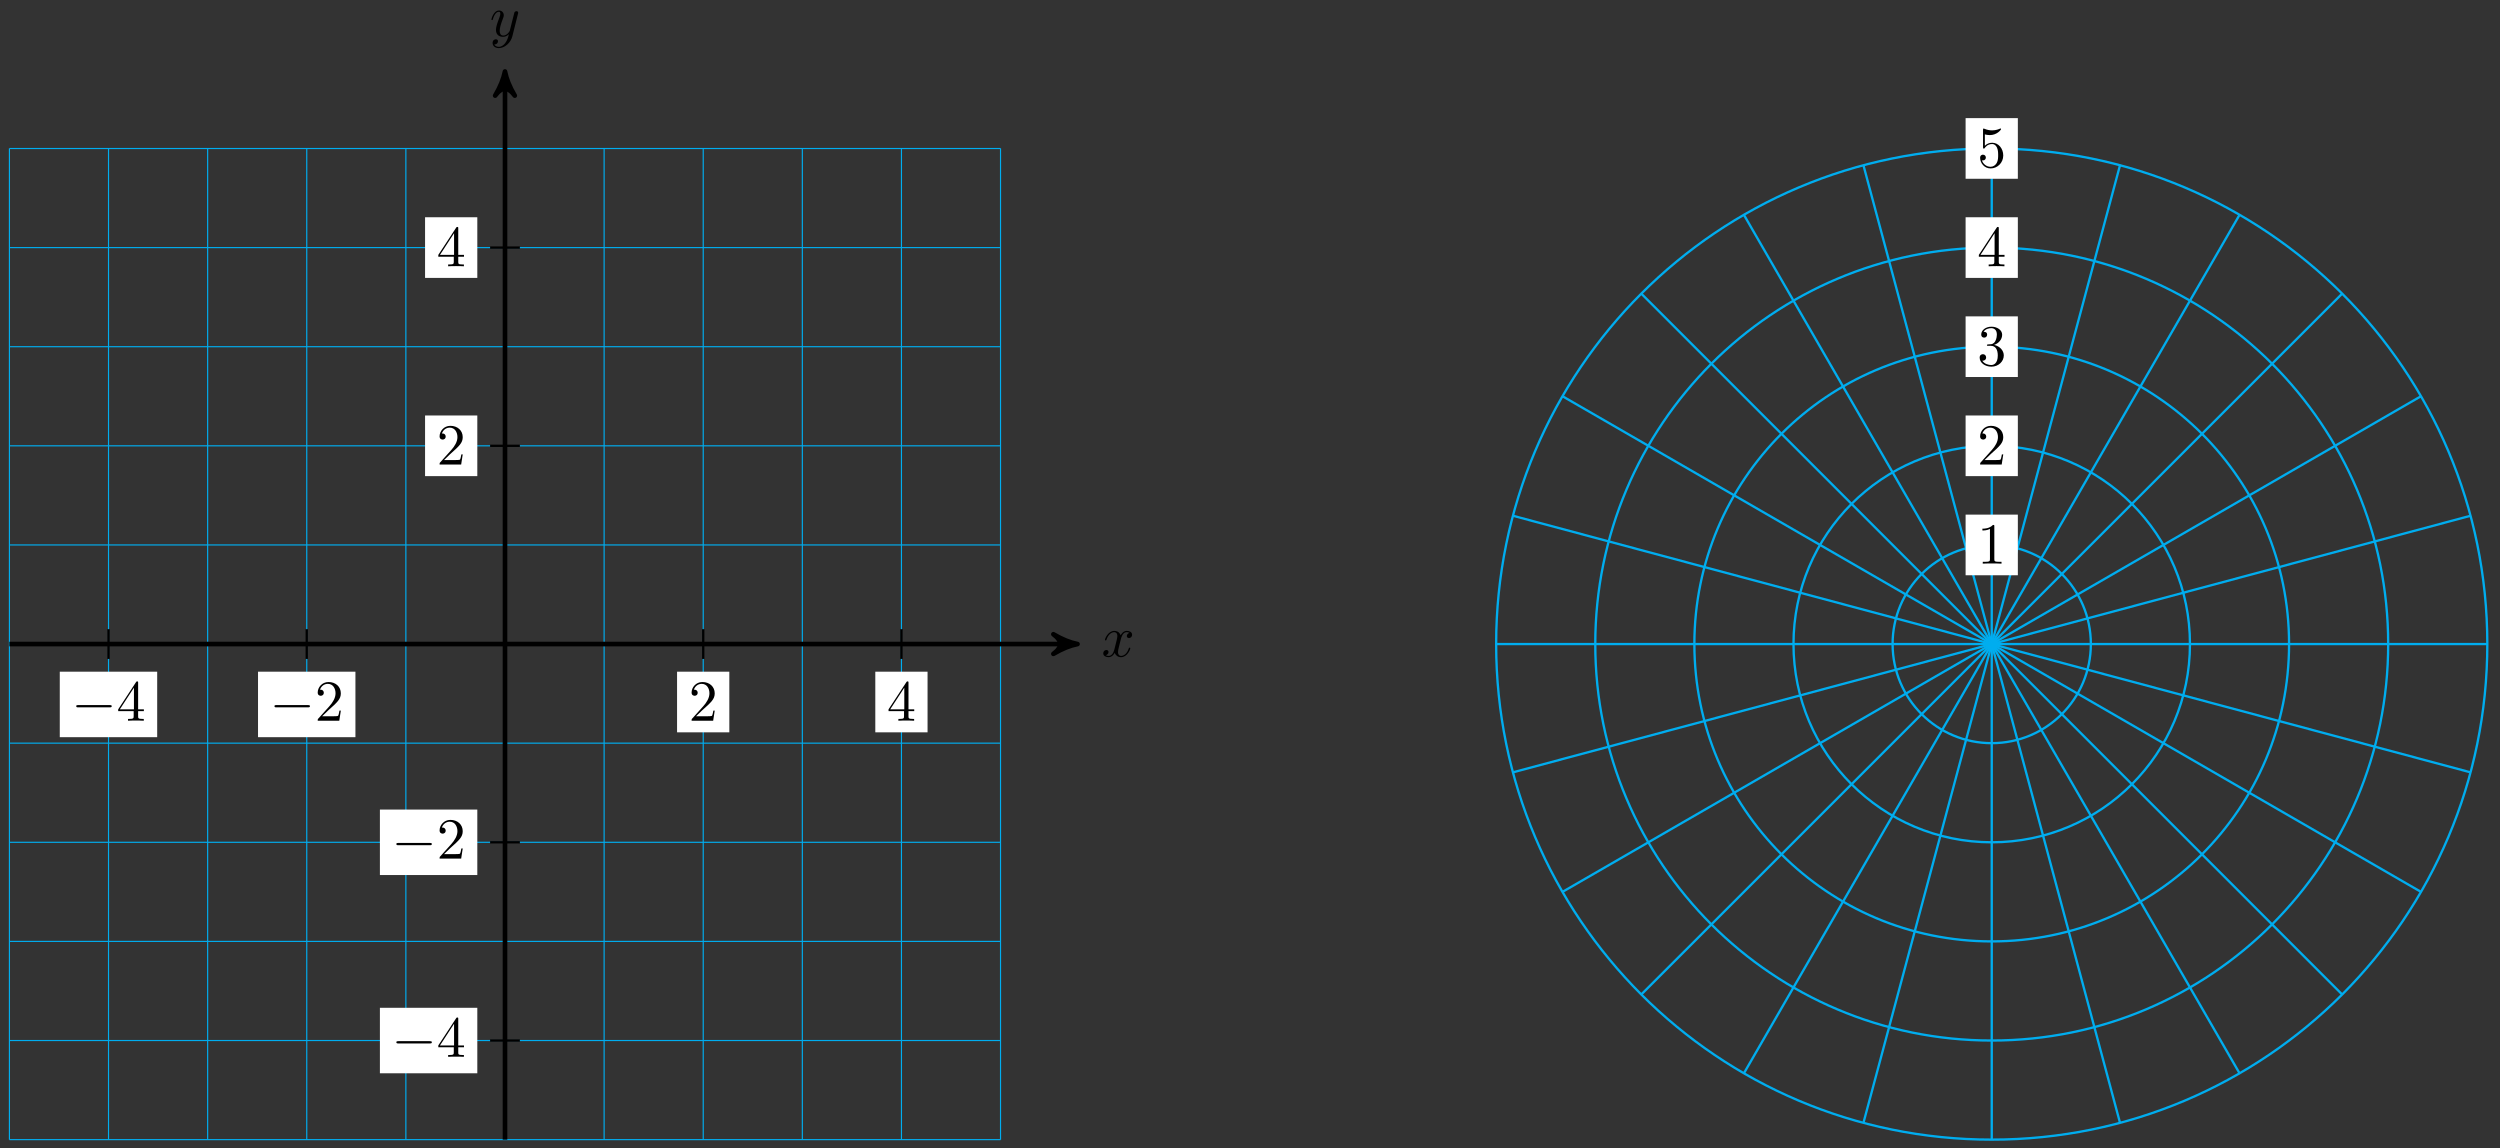 <?xml version="1.0" encoding="UTF-8"?>
<svg xmlns="http://www.w3.org/2000/svg" xmlns:xlink="http://www.w3.org/1999/xlink" width="429pt" height="197pt" viewBox="0 0 429 197" version="1.1">
<rect x="0" y="0" width="429" height="197" fill="#333333" stroke="none"/>
<defs>
<g>
<symbol overflow="visible" id="glyph0-0">
<path style="stroke:none;" d=""/>
</symbol>
<symbol overflow="visible" id="glyph0-1">
<path style="stroke:none;" d="M 3.328 -3.016 C 3.391 -3.266 3.625 -4.188 4.312 -4.188 C 4.359 -4.188 4.609 -4.188 4.812 -4.062 C 4.531 -4 4.344 -3.766 4.344 -3.516 C 4.344 -3.359 4.453 -3.172 4.719 -3.172 C 4.938 -3.172 5.25 -3.344 5.25 -3.75 C 5.25 -4.266 4.672 -4.406 4.328 -4.406 C 3.75 -4.406 3.406 -3.875 3.281 -3.656 C 3.031 -4.312 2.5 -4.406 2.203 -4.406 C 1.172 -4.406 0.594 -3.125 0.594 -2.875 C 0.594 -2.766 0.703 -2.766 0.719 -2.766 C 0.797 -2.766 0.828 -2.797 0.844 -2.875 C 1.188 -3.938 1.844 -4.188 2.188 -4.188 C 2.375 -4.188 2.719 -4.094 2.719 -3.516 C 2.719 -3.203 2.547 -2.547 2.188 -1.141 C 2.031 -0.531 1.672 -0.109 1.234 -0.109 C 1.172 -0.109 0.953 -0.109 0.734 -0.234 C 0.984 -0.297 1.203 -0.5 1.203 -0.781 C 1.203 -1.047 0.984 -1.125 0.844 -1.125 C 0.531 -1.125 0.297 -0.875 0.297 -0.547 C 0.297 -0.094 0.781 0.109 1.219 0.109 C 1.891 0.109 2.25 -0.594 2.266 -0.641 C 2.391 -0.281 2.75 0.109 3.344 0.109 C 4.375 0.109 4.938 -1.172 4.938 -1.422 C 4.938 -1.531 4.859 -1.531 4.828 -1.531 C 4.734 -1.531 4.719 -1.484 4.688 -1.422 C 4.359 -0.344 3.688 -0.109 3.375 -0.109 C 2.984 -0.109 2.828 -0.422 2.828 -0.766 C 2.828 -0.984 2.875 -1.203 2.984 -1.641 Z M 3.328 -3.016 "/>
</symbol>
<symbol overflow="visible" id="glyph0-2">
<path style="stroke:none;" d="M 4.844 -3.797 C 4.891 -3.938 4.891 -3.953 4.891 -4.031 C 4.891 -4.203 4.75 -4.297 4.594 -4.297 C 4.5 -4.297 4.344 -4.234 4.25 -4.094 C 4.234 -4.031 4.141 -3.734 4.109 -3.547 C 4.031 -3.297 3.969 -3.016 3.906 -2.75 L 3.453 -0.953 C 3.422 -0.812 2.984 -0.109 2.328 -0.109 C 1.828 -0.109 1.719 -0.547 1.719 -0.922 C 1.719 -1.375 1.891 -2 2.219 -2.875 C 2.375 -3.281 2.422 -3.391 2.422 -3.594 C 2.422 -4.031 2.109 -4.406 1.609 -4.406 C 0.656 -4.406 0.297 -2.953 0.297 -2.875 C 0.297 -2.766 0.391 -2.766 0.406 -2.766 C 0.516 -2.766 0.516 -2.797 0.562 -2.953 C 0.844 -3.891 1.234 -4.188 1.578 -4.188 C 1.656 -4.188 1.828 -4.188 1.828 -3.875 C 1.828 -3.625 1.719 -3.359 1.656 -3.172 C 1.25 -2.109 1.078 -1.547 1.078 -1.078 C 1.078 -0.188 1.703 0.109 2.297 0.109 C 2.688 0.109 3.016 -0.062 3.297 -0.344 C 3.172 0.172 3.047 0.672 2.656 1.203 C 2.391 1.531 2.016 1.828 1.562 1.828 C 1.422 1.828 0.969 1.797 0.797 1.406 C 0.953 1.406 1.094 1.406 1.219 1.281 C 1.328 1.203 1.422 1.062 1.422 0.875 C 1.422 0.562 1.156 0.531 1.062 0.531 C 0.828 0.531 0.5 0.688 0.5 1.172 C 0.5 1.672 0.938 2.047 1.562 2.047 C 2.578 2.047 3.609 1.141 3.891 0.016 Z M 4.844 -3.797 "/>
</symbol>
<symbol overflow="visible" id="glyph1-0">
<path style="stroke:none;" d=""/>
</symbol>
<symbol overflow="visible" id="glyph1-1">
<path style="stroke:none;" d="M 6.562 -2.297 C 6.734 -2.297 6.922 -2.297 6.922 -2.5 C 6.922 -2.688 6.734 -2.688 6.562 -2.688 L 1.172 -2.688 C 1 -2.688 0.828 -2.688 0.828 -2.5 C 0.828 -2.297 1 -2.297 1.172 -2.297 Z M 6.562 -2.297 "/>
</symbol>
<symbol overflow="visible" id="glyph2-0">
<path style="stroke:none;" d=""/>
</symbol>
<symbol overflow="visible" id="glyph2-1">
<path style="stroke:none;" d="M 2.938 -1.641 L 2.938 -0.781 C 2.938 -0.422 2.906 -0.312 2.172 -0.312 L 1.969 -0.312 L 1.969 0 C 2.375 -0.031 2.891 -0.031 3.312 -0.031 C 3.734 -0.031 4.25 -0.031 4.672 0 L 4.672 -0.312 L 4.453 -0.312 C 3.719 -0.312 3.703 -0.422 3.703 -0.781 L 3.703 -1.641 L 4.688 -1.641 L 4.688 -1.953 L 3.703 -1.953 L 3.703 -6.484 C 3.703 -6.688 3.703 -6.75 3.531 -6.75 C 3.453 -6.75 3.422 -6.75 3.344 -6.625 L 0.281 -1.953 L 0.281 -1.641 Z M 2.984 -1.953 L 0.562 -1.953 L 2.984 -5.672 Z M 2.984 -1.953 "/>
</symbol>
<symbol overflow="visible" id="glyph2-2">
<path style="stroke:none;" d="M 1.266 -0.766 L 2.328 -1.797 C 3.875 -3.172 4.469 -3.703 4.469 -4.703 C 4.469 -5.844 3.578 -6.641 2.359 -6.641 C 1.234 -6.641 0.5 -5.719 0.5 -4.828 C 0.5 -4.281 1 -4.281 1.031 -4.281 C 1.203 -4.281 1.547 -4.391 1.547 -4.812 C 1.547 -5.062 1.359 -5.328 1.016 -5.328 C 0.938 -5.328 0.922 -5.328 0.891 -5.312 C 1.109 -5.969 1.656 -6.328 2.234 -6.328 C 3.141 -6.328 3.562 -5.516 3.562 -4.703 C 3.562 -3.906 3.078 -3.125 2.516 -2.5 L 0.609 -0.375 C 0.5 -0.266 0.5 -0.234 0.5 0 L 4.203 0 L 4.469 -1.734 L 4.234 -1.734 C 4.172 -1.438 4.109 -1 4 -0.844 C 3.938 -0.766 3.281 -0.766 3.062 -0.766 Z M 1.266 -0.766 "/>
</symbol>
<symbol overflow="visible" id="glyph2-3">
<path style="stroke:none;" d="M 2.938 -6.375 C 2.938 -6.625 2.938 -6.641 2.703 -6.641 C 2.078 -6 1.203 -6 0.891 -6 L 0.891 -5.688 C 1.094 -5.688 1.672 -5.688 2.188 -5.953 L 2.188 -0.781 C 2.188 -0.422 2.156 -0.312 1.266 -0.312 L 0.953 -0.312 L 0.953 0 C 1.297 -0.031 2.156 -0.031 2.562 -0.031 C 2.953 -0.031 3.828 -0.031 4.172 0 L 4.172 -0.312 L 3.859 -0.312 C 2.953 -0.312 2.938 -0.422 2.938 -0.781 Z M 2.938 -6.375 "/>
</symbol>
<symbol overflow="visible" id="glyph2-4">
<path style="stroke:none;" d="M 2.891 -3.516 C 3.703 -3.781 4.281 -4.469 4.281 -5.266 C 4.281 -6.078 3.406 -6.641 2.453 -6.641 C 1.453 -6.641 0.688 -6.047 0.688 -5.281 C 0.688 -4.953 0.906 -4.766 1.203 -4.766 C 1.5 -4.766 1.703 -4.984 1.703 -5.281 C 1.703 -5.766 1.234 -5.766 1.094 -5.766 C 1.391 -6.266 2.047 -6.391 2.406 -6.391 C 2.828 -6.391 3.375 -6.172 3.375 -5.281 C 3.375 -5.156 3.344 -4.578 3.094 -4.141 C 2.797 -3.656 2.453 -3.625 2.203 -3.625 C 2.125 -3.609 1.891 -3.594 1.812 -3.594 C 1.734 -3.578 1.672 -3.562 1.672 -3.469 C 1.672 -3.359 1.734 -3.359 1.906 -3.359 L 2.344 -3.359 C 3.156 -3.359 3.531 -2.688 3.531 -1.703 C 3.531 -0.344 2.844 -0.062 2.406 -0.062 C 1.969 -0.062 1.219 -0.234 0.875 -0.812 C 1.219 -0.766 1.531 -0.984 1.531 -1.359 C 1.531 -1.719 1.266 -1.922 0.984 -1.922 C 0.734 -1.922 0.422 -1.781 0.422 -1.344 C 0.422 -0.438 1.344 0.219 2.438 0.219 C 3.656 0.219 4.562 -0.688 4.562 -1.703 C 4.562 -2.516 3.922 -3.297 2.891 -3.516 Z M 2.891 -3.516 "/>
</symbol>
<symbol overflow="visible" id="glyph2-5">
<path style="stroke:none;" d="M 4.469 -2 C 4.469 -3.188 3.656 -4.188 2.578 -4.188 C 2.109 -4.188 1.672 -4.031 1.312 -3.672 L 1.312 -5.625 C 1.516 -5.562 1.844 -5.5 2.156 -5.5 C 3.391 -5.5 4.094 -6.406 4.094 -6.531 C 4.094 -6.594 4.062 -6.641 3.984 -6.641 C 3.984 -6.641 3.953 -6.641 3.906 -6.609 C 3.703 -6.516 3.219 -6.312 2.547 -6.312 C 2.156 -6.312 1.688 -6.391 1.219 -6.594 C 1.141 -6.625 1.125 -6.625 1.109 -6.625 C 1 -6.625 1 -6.547 1 -6.391 L 1 -3.438 C 1 -3.266 1 -3.188 1.141 -3.188 C 1.219 -3.188 1.234 -3.203 1.281 -3.266 C 1.391 -3.422 1.75 -3.969 2.562 -3.969 C 3.078 -3.969 3.328 -3.516 3.406 -3.328 C 3.562 -2.953 3.594 -2.578 3.594 -2.078 C 3.594 -1.719 3.594 -1.125 3.344 -0.703 C 3.109 -0.312 2.734 -0.062 2.281 -0.062 C 1.562 -0.062 0.984 -0.594 0.812 -1.172 C 0.844 -1.172 0.875 -1.156 0.984 -1.156 C 1.312 -1.156 1.484 -1.406 1.484 -1.641 C 1.484 -1.891 1.312 -2.141 0.984 -2.141 C 0.844 -2.141 0.5 -2.062 0.5 -1.609 C 0.5 -0.75 1.188 0.219 2.297 0.219 C 3.453 0.219 4.469 -0.734 4.469 -2 Z M 4.469 -2 "/>
</symbol>
</g>
</defs>
<g id="surface1">
<path style="fill:none;stroke-width:0.199;stroke-linecap:butt;stroke-linejoin:miter;stroke:rgb(0%,67.839%,93.729%);stroke-opacity:1;stroke-miterlimit:10;" d="M -340.163 -85.041 L -170.081 -85.041 M -340.163 -68.035 L -170.081 -68.035 M -340.163 -51.024 L -170.081 -51.024 M -340.163 -34.017 L -170.081 -34.017 M -340.163 -17.006 L -170.081 -17.006 M -340.163 0 L -170.081 0 M -340.163 17.007 L -170.081 17.007 M -340.163 34.018 L -170.081 34.018 M -340.163 51.025 L -170.081 51.025 M -340.163 68.031 L -170.081 68.031 M -340.163 85.034 L -170.081 85.034 M -340.163 -85.041 L -340.163 85.042 M -323.156 -85.041 L -323.156 85.042 M -306.148 -85.041 L -306.148 85.042 M -289.141 -85.041 L -289.141 85.042 M -272.133 -85.041 L -272.133 85.042 M -255.122 -85.041 L -255.122 85.042 M -238.115 -85.041 L -238.115 85.042 M -221.107 -85.041 L -221.107 85.042 M -204.1 -85.041 L -204.1 85.042 M -187.092 -85.041 L -187.092 85.042 M -170.089 -85.041 L -170.089 85.042 " transform="matrix(1,0,0,-1,341.78,110.52)"/>
<path style="fill:none;stroke-width:0.797;stroke-linecap:butt;stroke-linejoin:miter;stroke:rgb(0%,0%,0%);stroke-opacity:1;stroke-miterlimit:10;" d="M -340.163 0 L -157.909 0 " transform="matrix(1,0,0,-1,341.78,110.52)"/>
<path style="fill-rule:nonzero;fill:rgb(0%,0%,0%);fill-opacity:1;stroke-width:0.797;stroke-linecap:butt;stroke-linejoin:round;stroke:rgb(0%,0%,0%);stroke-opacity:1;stroke-miterlimit:10;" d="M 1.036 0 C -0.26 0.258 -1.553 0.778 -3.108 1.684 C -1.553 0.52 -1.553 -0.519 -3.108 -1.683 C -1.553 -0.777 -0.26 -0.257 1.036 0 Z M 1.036 0 " transform="matrix(1,0,0,-1,183.866,110.52)"/>
<g style="fill:rgb(0%,0%,0%);fill-opacity:1;">
  <use xlink:href="#glyph0-1" x="189.019" y="112.665"/>
</g>
<path style="fill:none;stroke-width:0.797;stroke-linecap:butt;stroke-linejoin:miter;stroke:rgb(0%,0%,0%);stroke-opacity:1;stroke-miterlimit:10;" d="M -255.122 -85.041 L -255.122 97.213 " transform="matrix(1,0,0,-1,341.78,110.52)"/>
<path style="fill-rule:nonzero;fill:rgb(0%,0%,0%);fill-opacity:1;stroke-width:0.797;stroke-linecap:butt;stroke-linejoin:round;stroke:rgb(0%,0%,0%);stroke-opacity:1;stroke-miterlimit:10;" d="M 1.035 -0.002 C -0.258 0.26 -1.555 0.776 -3.109 1.682 C -1.555 0.518 -1.555 -0.517 -3.109 -1.685 C -1.555 -0.775 -0.258 -0.26 1.035 -0.002 Z M 1.035 -0.002 " transform="matrix(0,-1,-1,0,86.651,13.301)"/>
<g style="fill:rgb(0%,0%,0%);fill-opacity:1;">
  <use xlink:href="#glyph0-2" x="84.029" y="6.21"/>
</g>
<path style="fill:none;stroke-width:0.399;stroke-linecap:butt;stroke-linejoin:miter;stroke:rgb(0%,0%,0%);stroke-opacity:1;stroke-miterlimit:10;" d="M -323.156 2.551 L -323.156 -2.55 " transform="matrix(1,0,0,-1,341.78,110.52)"/>
<path style=" stroke:none;fill-rule:nonzero;fill:rgb(100%,100%,100%);fill-opacity:1;" d="M 10.258 126.5 L 26.973 126.5 L 26.973 115.262 L 10.258 115.262 Z M 10.258 126.5 "/>
<g style="fill:rgb(0%,0%,0%);fill-opacity:1;">
  <use xlink:href="#glyph1-1" x="12.251" y="123.677"/>
</g>
<g style="fill:rgb(0%,0%,0%);fill-opacity:1;">
  <use xlink:href="#glyph2-1" x="20" y="123.677"/>
</g>
<path style="fill:none;stroke-width:0.399;stroke-linecap:butt;stroke-linejoin:miter;stroke:rgb(0%,0%,0%);stroke-opacity:1;stroke-miterlimit:10;" d="M -252.571 -68.035 L -257.677 -68.035 " transform="matrix(1,0,0,-1,341.78,110.52)"/>
<path style=" stroke:none;fill-rule:nonzero;fill:rgb(100%,100%,100%);fill-opacity:1;" d="M 65.191 184.176 L 81.906 184.176 L 81.906 172.938 L 65.191 172.938 Z M 65.191 184.176 "/>
<g style="fill:rgb(0%,0%,0%);fill-opacity:1;">
  <use xlink:href="#glyph1-1" x="67.184" y="181.352"/>
</g>
<g style="fill:rgb(0%,0%,0%);fill-opacity:1;">
  <use xlink:href="#glyph2-1" x="74.933" y="181.352"/>
</g>
<path style="fill:none;stroke-width:0.399;stroke-linecap:butt;stroke-linejoin:miter;stroke:rgb(0%,0%,0%);stroke-opacity:1;stroke-miterlimit:10;" d="M -289.141 2.551 L -289.141 -2.55 " transform="matrix(1,0,0,-1,341.78,110.52)"/>
<path style=" stroke:none;fill-rule:nonzero;fill:rgb(100%,100%,100%);fill-opacity:1;" d="M 44.277 126.5 L 60.992 126.5 L 60.992 115.262 L 44.277 115.262 Z M 44.277 126.5 "/>
<g style="fill:rgb(0%,0%,0%);fill-opacity:1;">
  <use xlink:href="#glyph1-1" x="46.268" y="123.677"/>
</g>
<g style="fill:rgb(0%,0%,0%);fill-opacity:1;">
  <use xlink:href="#glyph2-2" x="54.017" y="123.677"/>
</g>
<path style="fill:none;stroke-width:0.399;stroke-linecap:butt;stroke-linejoin:miter;stroke:rgb(0%,0%,0%);stroke-opacity:1;stroke-miterlimit:10;" d="M -252.571 -34.017 L -257.677 -34.017 " transform="matrix(1,0,0,-1,341.78,110.52)"/>
<path style=" stroke:none;fill-rule:nonzero;fill:rgb(100%,100%,100%);fill-opacity:1;" d="M 65.191 150.156 L 81.906 150.156 L 81.906 138.922 L 65.191 138.922 Z M 65.191 150.156 "/>
<g style="fill:rgb(0%,0%,0%);fill-opacity:1;">
  <use xlink:href="#glyph1-1" x="67.184" y="147.334"/>
</g>
<g style="fill:rgb(0%,0%,0%);fill-opacity:1;">
  <use xlink:href="#glyph2-2" x="74.933" y="147.334"/>
</g>
<path style="fill:none;stroke-width:0.399;stroke-linecap:butt;stroke-linejoin:miter;stroke:rgb(0%,0%,0%);stroke-opacity:1;stroke-miterlimit:10;" d="M -221.107 2.551 L -221.107 -2.55 " transform="matrix(1,0,0,-1,341.78,110.52)"/>
<path style=" stroke:none;fill-rule:nonzero;fill:rgb(100%,100%,100%);fill-opacity:1;" d="M 116.184 125.668 L 125.152 125.668 L 125.152 115.262 L 116.184 115.262 Z M 116.184 125.668 "/>
<g style="fill:rgb(0%,0%,0%);fill-opacity:1;">
  <use xlink:href="#glyph2-2" x="118.177" y="123.677"/>
</g>
<path style="fill:none;stroke-width:0.399;stroke-linecap:butt;stroke-linejoin:miter;stroke:rgb(0%,0%,0%);stroke-opacity:1;stroke-miterlimit:10;" d="M -252.571 34.018 L -257.677 34.018 " transform="matrix(1,0,0,-1,341.78,110.52)"/>
<path style=" stroke:none;fill-rule:nonzero;fill:rgb(100%,100%,100%);fill-opacity:1;" d="M 72.941 81.703 L 81.906 81.703 L 81.906 71.297 L 72.941 71.297 Z M 72.941 81.703 "/>
<g style="fill:rgb(0%,0%,0%);fill-opacity:1;">
  <use xlink:href="#glyph2-2" x="74.933" y="79.712"/>
</g>
<path style="fill:none;stroke-width:0.399;stroke-linecap:butt;stroke-linejoin:miter;stroke:rgb(0%,0%,0%);stroke-opacity:1;stroke-miterlimit:10;" d="M -187.092 2.551 L -187.092 -2.55 " transform="matrix(1,0,0,-1,341.78,110.52)"/>
<path style=" stroke:none;fill-rule:nonzero;fill:rgb(100%,100%,100%);fill-opacity:1;" d="M 150.203 125.668 L 159.168 125.668 L 159.168 115.262 L 150.203 115.262 Z M 150.203 125.668 "/>
<g style="fill:rgb(0%,0%,0%);fill-opacity:1;">
  <use xlink:href="#glyph2-1" x="152.194" y="123.677"/>
</g>
<path style="fill:none;stroke-width:0.399;stroke-linecap:butt;stroke-linejoin:miter;stroke:rgb(0%,0%,0%);stroke-opacity:1;stroke-miterlimit:10;" d="M -252.571 68.031 L -257.677 68.031 " transform="matrix(1,0,0,-1,341.78,110.52)"/>
<path style=" stroke:none;fill-rule:nonzero;fill:rgb(100%,100%,100%);fill-opacity:1;" d="M 72.941 47.688 L 81.906 47.688 L 81.906 37.281 L 72.941 37.281 Z M 72.941 47.688 "/>
<g style="fill:rgb(0%,0%,0%);fill-opacity:1;">
  <use xlink:href="#glyph2-1" x="74.933" y="45.693"/>
</g>
<path style="fill:none;stroke-width:0.399;stroke-linecap:butt;stroke-linejoin:miter;stroke:rgb(0%,67.839%,93.729%);stroke-opacity:1;stroke-miterlimit:10;" d="M 0.002 0 L 85.043 0 " transform="matrix(1,0,0,-1,341.78,110.52)"/>
<path style="fill:none;stroke-width:0.399;stroke-linecap:butt;stroke-linejoin:miter;stroke:rgb(0%,67.839%,93.729%);stroke-opacity:1;stroke-miterlimit:10;" d="M 0.002 0 L 82.145 22.011 " transform="matrix(1,0,0,-1,341.78,110.52)"/>
<path style="fill:none;stroke-width:0.399;stroke-linecap:butt;stroke-linejoin:miter;stroke:rgb(0%,67.839%,93.729%);stroke-opacity:1;stroke-miterlimit:10;" d="M 0.002 0 L 73.649 42.521 " transform="matrix(1,0,0,-1,341.78,110.52)"/>
<path style="fill:none;stroke-width:0.399;stroke-linecap:butt;stroke-linejoin:miter;stroke:rgb(0%,67.839%,93.729%);stroke-opacity:1;stroke-miterlimit:10;" d="M 0.002 0 L 60.133 60.133 " transform="matrix(1,0,0,-1,341.78,110.52)"/>
<path style="fill:none;stroke-width:0.399;stroke-linecap:butt;stroke-linejoin:miter;stroke:rgb(0%,67.839%,93.729%);stroke-opacity:1;stroke-miterlimit:10;" d="M 0.002 0 L 42.52 73.648 " transform="matrix(1,0,0,-1,341.78,110.52)"/>
<path style="fill:none;stroke-width:0.399;stroke-linecap:butt;stroke-linejoin:miter;stroke:rgb(0%,67.839%,93.729%);stroke-opacity:1;stroke-miterlimit:10;" d="M 0.002 0 L 22.009 82.144 " transform="matrix(1,0,0,-1,341.78,110.52)"/>
<path style="fill:none;stroke-width:0.399;stroke-linecap:butt;stroke-linejoin:miter;stroke:rgb(0%,67.839%,93.729%);stroke-opacity:1;stroke-miterlimit:10;" d="M 0.002 0 L 0.002 85.042 " transform="matrix(1,0,0,-1,341.78,110.52)"/>
<path style="fill:none;stroke-width:0.399;stroke-linecap:butt;stroke-linejoin:miter;stroke:rgb(0%,67.839%,93.729%);stroke-opacity:1;stroke-miterlimit:10;" d="M 0.002 0 L -22.01 82.144 " transform="matrix(1,0,0,-1,341.78,110.52)"/>
<path style="fill:none;stroke-width:0.399;stroke-linecap:butt;stroke-linejoin:miter;stroke:rgb(0%,67.839%,93.729%);stroke-opacity:1;stroke-miterlimit:10;" d="M 0.002 0 L -42.521 73.648 " transform="matrix(1,0,0,-1,341.78,110.52)"/>
<path style="fill:none;stroke-width:0.399;stroke-linecap:butt;stroke-linejoin:miter;stroke:rgb(0%,67.839%,93.729%);stroke-opacity:1;stroke-miterlimit:10;" d="M 0.002 0 L -60.134 60.133 " transform="matrix(1,0,0,-1,341.78,110.52)"/>
<path style="fill:none;stroke-width:0.399;stroke-linecap:butt;stroke-linejoin:miter;stroke:rgb(0%,67.839%,93.729%);stroke-opacity:1;stroke-miterlimit:10;" d="M 0.002 0 L -73.649 42.521 " transform="matrix(1,0,0,-1,341.78,110.52)"/>
<path style="fill:none;stroke-width:0.399;stroke-linecap:butt;stroke-linejoin:miter;stroke:rgb(0%,67.839%,93.729%);stroke-opacity:1;stroke-miterlimit:10;" d="M 0.002 0 L -82.145 22.011 " transform="matrix(1,0,0,-1,341.78,110.52)"/>
<path style="fill:none;stroke-width:0.399;stroke-linecap:butt;stroke-linejoin:miter;stroke:rgb(0%,67.839%,93.729%);stroke-opacity:1;stroke-miterlimit:10;" d="M 0.002 0 L -85.04 0 " transform="matrix(1,0,0,-1,341.78,110.52)"/>
<path style="fill:none;stroke-width:0.399;stroke-linecap:butt;stroke-linejoin:miter;stroke:rgb(0%,67.839%,93.729%);stroke-opacity:1;stroke-miterlimit:10;" d="M 0.002 0 L -82.145 -22.01 " transform="matrix(1,0,0,-1,341.78,110.52)"/>
<path style="fill:none;stroke-width:0.399;stroke-linecap:butt;stroke-linejoin:miter;stroke:rgb(0%,67.839%,93.729%);stroke-opacity:1;stroke-miterlimit:10;" d="M 0.002 0 L -73.649 -42.521 " transform="matrix(1,0,0,-1,341.78,110.52)"/>
<path style="fill:none;stroke-width:0.399;stroke-linecap:butt;stroke-linejoin:miter;stroke:rgb(0%,67.839%,93.729%);stroke-opacity:1;stroke-miterlimit:10;" d="M 0.002 0 L -60.134 -60.133 " transform="matrix(1,0,0,-1,341.78,110.52)"/>
<path style="fill:none;stroke-width:0.399;stroke-linecap:butt;stroke-linejoin:miter;stroke:rgb(0%,67.839%,93.729%);stroke-opacity:1;stroke-miterlimit:10;" d="M 0.002 0 L -42.521 -73.648 " transform="matrix(1,0,0,-1,341.78,110.52)"/>
<path style="fill:none;stroke-width:0.399;stroke-linecap:butt;stroke-linejoin:miter;stroke:rgb(0%,67.839%,93.729%);stroke-opacity:1;stroke-miterlimit:10;" d="M 0.002 0 L -22.01 -82.143 " transform="matrix(1,0,0,-1,341.78,110.52)"/>
<path style="fill:none;stroke-width:0.399;stroke-linecap:butt;stroke-linejoin:miter;stroke:rgb(0%,67.839%,93.729%);stroke-opacity:1;stroke-miterlimit:10;" d="M 0.002 0 L 0.002 -85.041 " transform="matrix(1,0,0,-1,341.78,110.52)"/>
<path style="fill:none;stroke-width:0.399;stroke-linecap:butt;stroke-linejoin:miter;stroke:rgb(0%,67.839%,93.729%);stroke-opacity:1;stroke-miterlimit:10;" d="M 0.002 0 L 22.009 -82.143 " transform="matrix(1,0,0,-1,341.78,110.52)"/>
<path style="fill:none;stroke-width:0.399;stroke-linecap:butt;stroke-linejoin:miter;stroke:rgb(0%,67.839%,93.729%);stroke-opacity:1;stroke-miterlimit:10;" d="M 0.002 0 L 42.52 -73.648 " transform="matrix(1,0,0,-1,341.78,110.52)"/>
<path style="fill:none;stroke-width:0.399;stroke-linecap:butt;stroke-linejoin:miter;stroke:rgb(0%,67.839%,93.729%);stroke-opacity:1;stroke-miterlimit:10;" d="M 0.002 0 L 60.133 -60.133 " transform="matrix(1,0,0,-1,341.78,110.52)"/>
<path style="fill:none;stroke-width:0.399;stroke-linecap:butt;stroke-linejoin:miter;stroke:rgb(0%,67.839%,93.729%);stroke-opacity:1;stroke-miterlimit:10;" d="M 0.002 0 L 73.649 -42.521 " transform="matrix(1,0,0,-1,341.78,110.52)"/>
<path style="fill:none;stroke-width:0.399;stroke-linecap:butt;stroke-linejoin:miter;stroke:rgb(0%,67.839%,93.729%);stroke-opacity:1;stroke-miterlimit:10;" d="M 0.002 0 L 82.145 -22.01 " transform="matrix(1,0,0,-1,341.78,110.52)"/>
<path style="fill:none;stroke-width:0.399;stroke-linecap:butt;stroke-linejoin:miter;stroke:rgb(0%,67.839%,93.729%);stroke-opacity:1;stroke-miterlimit:10;" d="M 17.009 0 C 17.009 9.394 9.392 17.007 0.002 17.007 C -9.393 17.007 -17.01 9.394 -17.01 0 C -17.01 -9.394 -9.393 -17.006 0.002 -17.006 C 9.392 -17.006 17.009 -9.394 17.009 0 Z M 17.009 0 " transform="matrix(1,0,0,-1,341.78,110.52)"/>
<path style=" stroke:none;fill-rule:nonzero;fill:rgb(100%,100%,100%);fill-opacity:1;" d="M 337.297 98.715 L 346.262 98.715 L 346.262 88.309 L 337.297 88.309 Z M 337.297 98.715 "/>
<g style="fill:rgb(0%,0%,0%);fill-opacity:1;">
  <use xlink:href="#glyph2-3" x="339.288" y="96.721"/>
</g>
<path style="fill:none;stroke-width:0.399;stroke-linecap:butt;stroke-linejoin:miter;stroke:rgb(0%,67.839%,93.729%);stroke-opacity:1;stroke-miterlimit:10;" d="M 34.017 0 C 34.017 18.788 18.786 34.018 0.002 34.018 C -18.787 34.018 -34.017 18.788 -34.017 0 C -34.017 -18.788 -18.787 -34.017 0.002 -34.017 C 18.786 -34.017 34.017 -18.788 34.017 0 Z M 34.017 0 " transform="matrix(1,0,0,-1,341.78,110.52)"/>
<path style=" stroke:none;fill-rule:nonzero;fill:rgb(100%,100%,100%);fill-opacity:1;" d="M 337.297 81.703 L 346.262 81.703 L 346.262 71.297 L 337.297 71.297 Z M 337.297 81.703 "/>
<g style="fill:rgb(0%,0%,0%);fill-opacity:1;">
  <use xlink:href="#glyph2-2" x="339.288" y="79.712"/>
</g>
<path style="fill:none;stroke-width:0.399;stroke-linecap:butt;stroke-linejoin:miter;stroke:rgb(0%,67.839%,93.729%);stroke-opacity:1;stroke-miterlimit:10;" d="M 51.024 0 C 51.024 28.182 28.181 51.025 0.002 51.025 C -28.181 51.025 -51.025 28.182 -51.025 0 C -51.025 -28.182 -28.181 -51.024 0.002 -51.024 C 28.181 -51.024 51.024 -28.182 51.024 0 Z M 51.024 0 " transform="matrix(1,0,0,-1,341.78,110.52)"/>
<path style=" stroke:none;fill-rule:nonzero;fill:rgb(100%,100%,100%);fill-opacity:1;" d="M 337.297 64.695 L 346.262 64.695 L 346.262 54.289 L 337.297 54.289 Z M 337.297 64.695 "/>
<g style="fill:rgb(0%,0%,0%);fill-opacity:1;">
  <use xlink:href="#glyph2-4" x="339.288" y="62.702"/>
</g>
<path style="fill:none;stroke-width:0.399;stroke-linecap:butt;stroke-linejoin:miter;stroke:rgb(0%,67.839%,93.729%);stroke-opacity:1;stroke-miterlimit:10;" d="M 68.032 0 C 68.032 37.572 37.575 68.031 0.002 68.031 C -37.576 68.031 -68.032 37.572 -68.032 0 C -68.032 -37.576 -37.576 -68.035 0.002 -68.035 C 37.575 -68.035 68.032 -37.576 68.032 0 Z M 68.032 0 " transform="matrix(1,0,0,-1,341.78,110.52)"/>
<path style=" stroke:none;fill-rule:nonzero;fill:rgb(100%,100%,100%);fill-opacity:1;" d="M 337.297 47.688 L 346.262 47.688 L 346.262 37.281 L 337.297 37.281 Z M 337.297 47.688 "/>
<g style="fill:rgb(0%,0%,0%);fill-opacity:1;">
  <use xlink:href="#glyph2-1" x="339.288" y="45.693"/>
</g>
<path style="fill:none;stroke-width:0.399;stroke-linecap:butt;stroke-linejoin:miter;stroke:rgb(0%,67.839%,93.729%);stroke-opacity:1;stroke-miterlimit:10;" d="M 85.043 0 C 85.043 46.966 46.97 85.042 0.002 85.042 C -46.966 85.042 -85.04 46.966 -85.04 0 C -85.04 -46.97 -46.966 -85.041 0.002 -85.041 C 46.97 -85.041 85.043 -46.97 85.043 0 Z M 85.043 0 " transform="matrix(1,0,0,-1,341.78,110.52)"/>
<path style=" stroke:none;fill-rule:nonzero;fill:rgb(100%,100%,100%);fill-opacity:1;" d="M 337.297 30.676 L 346.262 30.676 L 346.262 20.27 L 337.297 20.27 Z M 337.297 30.676 "/>
<g style="fill:rgb(0%,0%,0%);fill-opacity:1;">
  <use xlink:href="#glyph2-5" x="339.288" y="28.684"/>
</g>
</g>
</svg>
